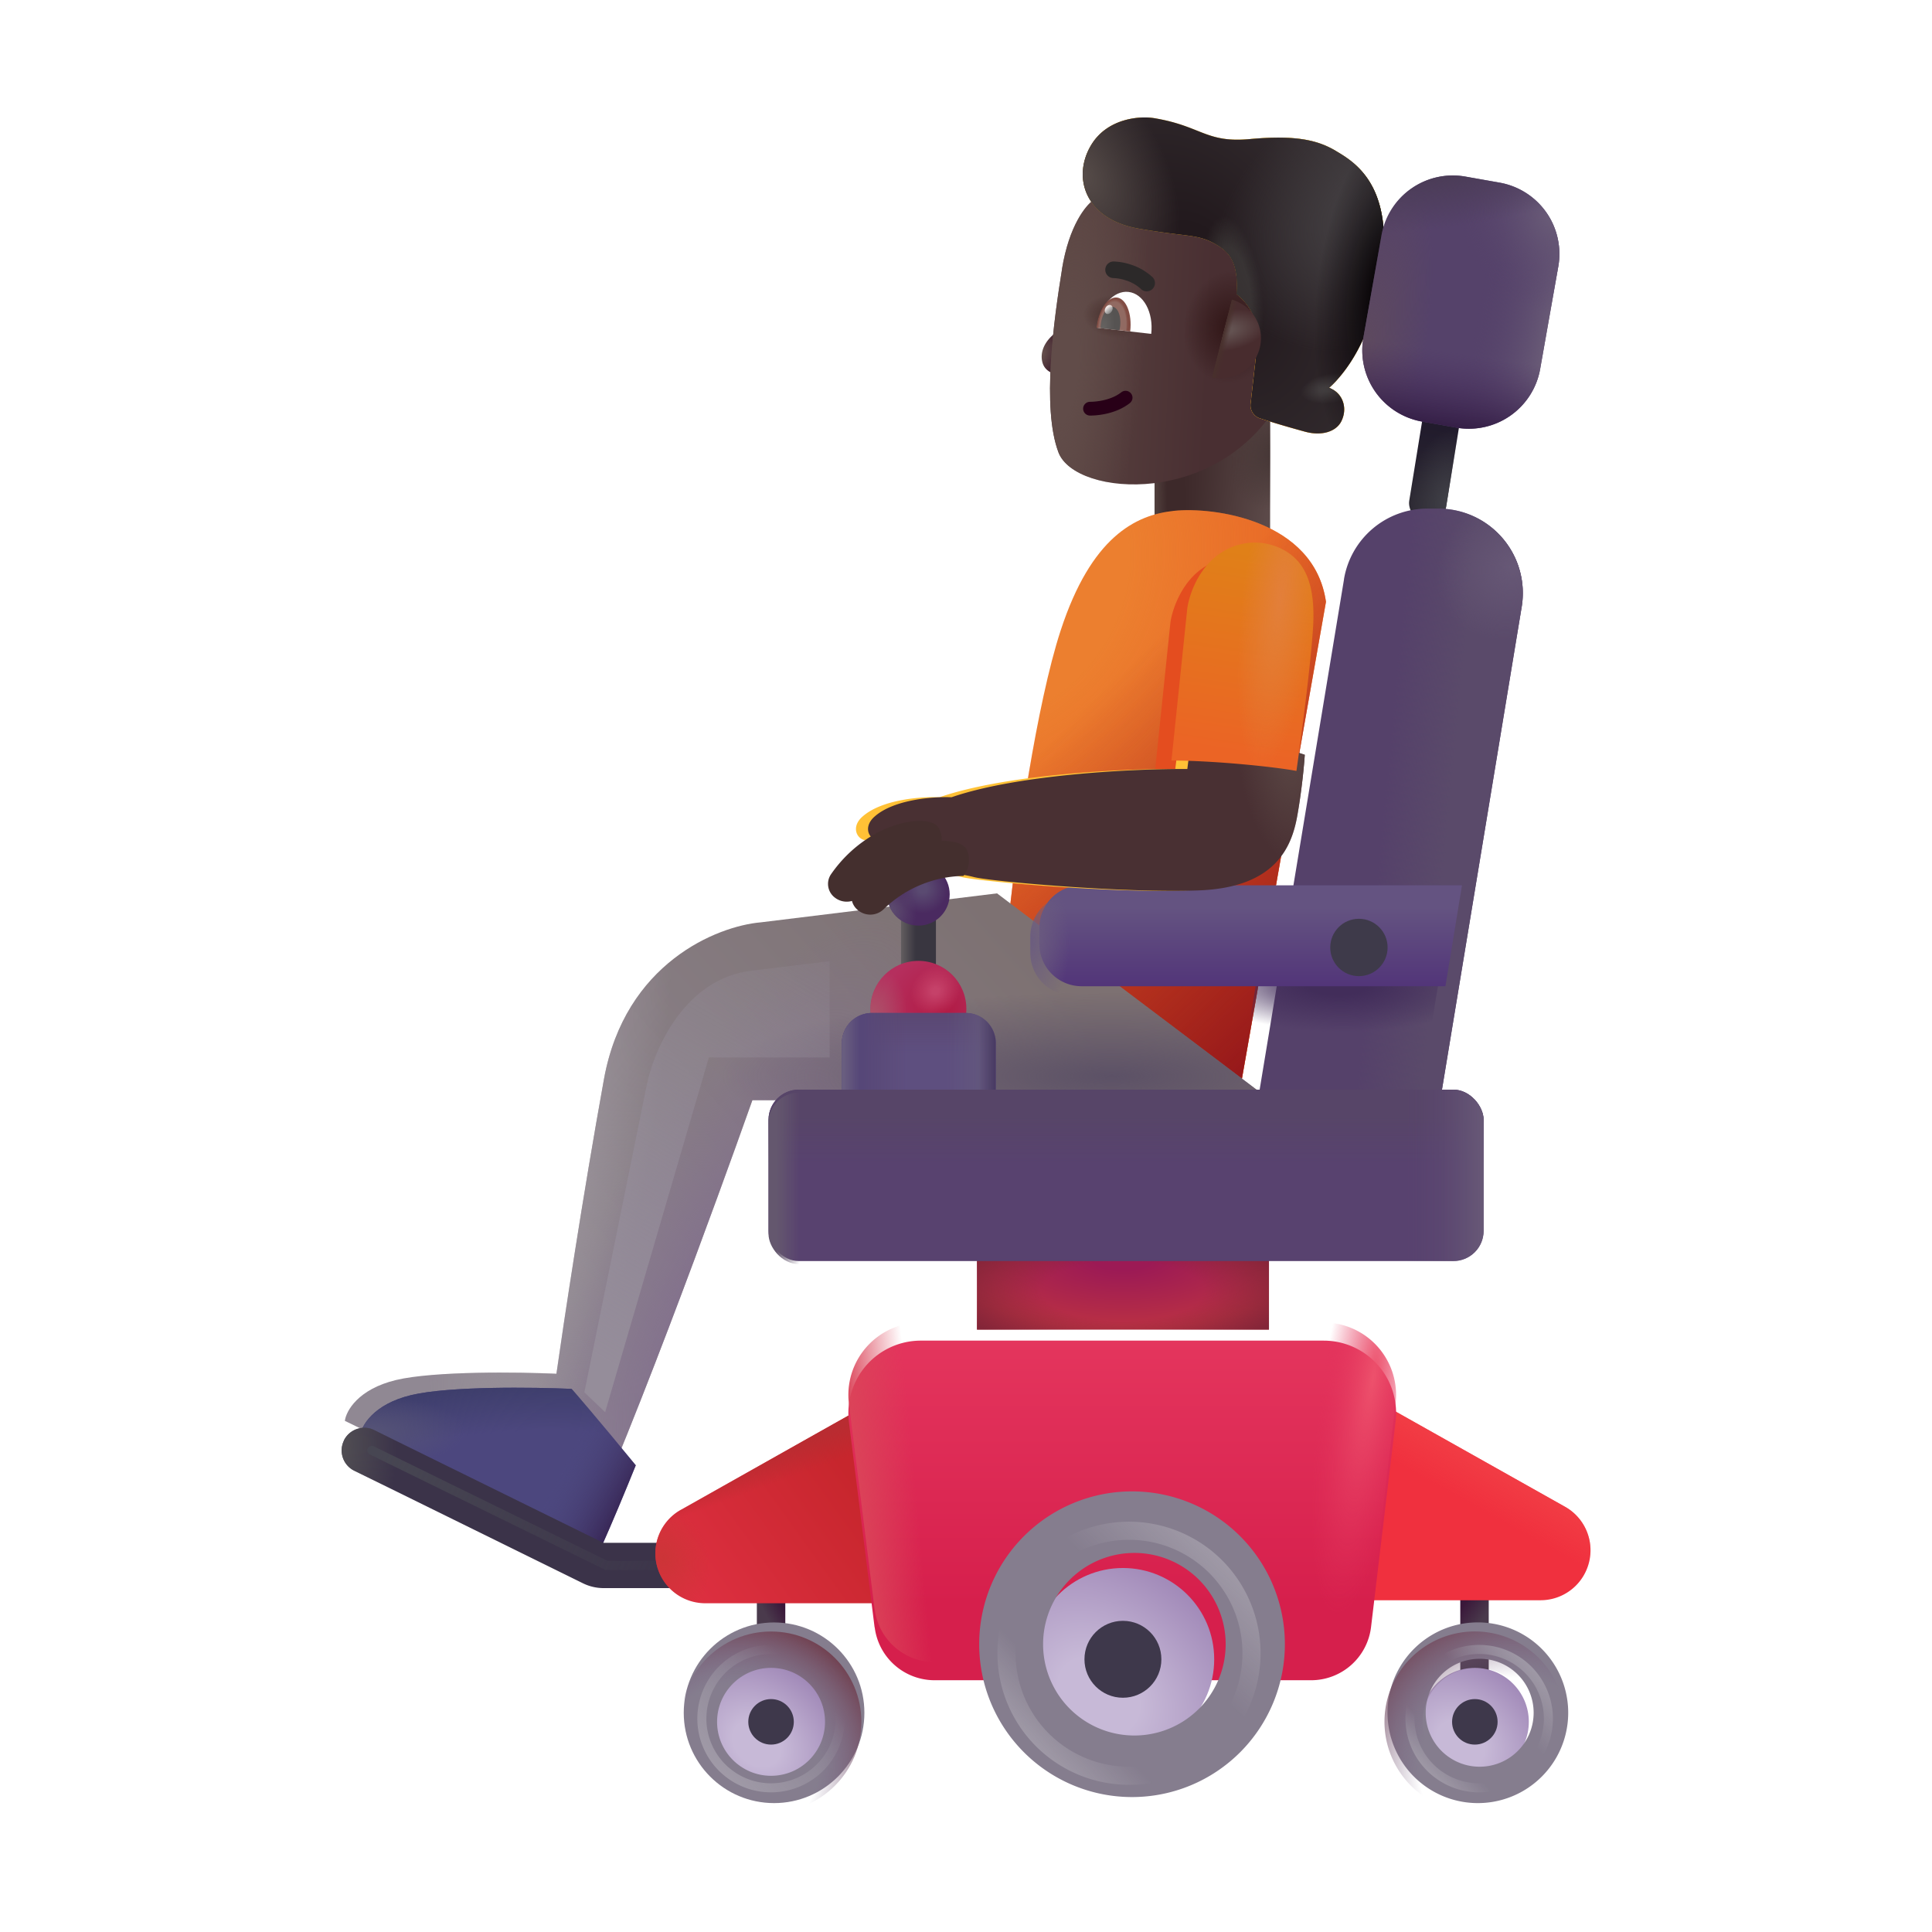<svg xmlns="http://www.w3.org/2000/svg" width="32" height="32" fill="none" viewBox="0 0 32 32"><path fill="url(#a)" d="M19.123 6.959h1.914v2.752h-1.914z"/><path fill="url(#b)" d="M19.123 6.959h1.914v2.752h-1.914z"/><path fill="url(#c)" d="M19.123 6.959h1.914v2.752h-1.914z"/><path fill="#EC7F2F" d="m16.73 15.022 3.792 3.118 1.44-8.172c-.196-1.362-1.875-1.576-2.518-1.507-.642.068-1.37.437-1.875 1.978-.405 1.234-.728 3.57-.84 4.583Z"/><path fill="url(#d)" d="m16.73 15.022 3.792 3.118 1.44-8.172c-.196-1.362-1.875-1.576-2.518-1.507-.642.068-1.37.437-1.875 1.978-.405 1.234-.728 3.57-.84 4.583Z"/><path fill="url(#e)" d="m16.73 15.022 3.792 3.118 1.44-8.172c-.196-1.362-1.875-1.576-2.518-1.507-.642.068-1.37.437-1.875 1.978-.405 1.234-.728 3.57-.84 4.583Z"/><g filter="url(#f)"><path fill="url(#g)" d="m12.85 15.527 3.914-.48 4.53 3.426h-8.582s-1.636 4.634-2.75 7.144c-1.096-.411-4-1.833-4-1.833.02-.163.218-.526.849-.677.63-.15 2.033-.131 2.655-.103.117-.825.439-2.956.788-4.882.35-1.925 1.876-2.532 2.595-2.595Z"/><path fill="url(#h)" d="m12.85 15.527 3.914-.48 4.53 3.426h-8.582s-1.636 4.634-2.75 7.144c-1.096-.411-4-1.833-4-1.833.02-.163.218-.526.849-.677.63-.15 2.033-.131 2.655-.103.117-.825.439-2.956.788-4.882.35-1.925 1.876-2.532 2.595-2.595Z"/><path fill="url(#i)" d="m12.85 15.527 3.914-.48 4.53 3.426h-8.582s-1.636 4.634-2.75 7.144c-1.096-.411-4-1.833-4-1.833.02-.163.218-.526.849-.677.63-.15 2.033-.131 2.655-.103.117-.825.439-2.956.788-4.882.35-1.925 1.876-2.532 2.595-2.595Z"/><path fill="url(#j)" d="m12.85 15.527 3.914-.48 4.53 3.426h-8.582s-1.636 4.634-2.75 7.144c-1.096-.411-4-1.833-4-1.833.02-.163.218-.526.849-.677.63-.15 2.033-.131 2.655-.103.117-.825.439-2.956.788-4.882.35-1.925 1.876-2.532 2.595-2.595Z"/></g><path fill="#4C477E" d="M10.53 24.271c-.196.485-.388.943-.567 1.346-1.097-.411-4-1.833-4-1.833.02-.163.217-.526.848-.677.63-.15 2.033-.131 2.655-.103 0-.006.48.55 1.065 1.267Z"/><path fill="url(#k)" d="M10.53 24.271c-.196.485-.388.943-.567 1.346-1.097-.411-4-1.833-4-1.833.02-.163.217-.526.848-.677.63-.15 2.033-.131 2.655-.103 0-.006.48.55 1.065 1.267Z"/><path fill="url(#l)" d="M10.53 24.271c-.196.485-.388.943-.567 1.346-1.097-.411-4-1.833-4-1.833.02-.163.217-.526.848-.677.63-.15 2.033-.131 2.655-.103 0-.006.48.55 1.065 1.267Z"/><path fill="url(#m)" d="M10.53 24.271c-.196.485-.388.943-.567 1.346-1.097-.411-4-1.833-4-1.833.02-.163.217-.526.848-.677.63-.15 2.033-.131 2.655-.103 0-.006.48.55 1.065 1.267Z"/><path fill="url(#n)" d="M14.924 15.124h.578v1.285h-.578z"/><path fill="url(#o)" d="M24.187 26.315h.471v1.492h-.471z"/><path fill="url(#p)" d="M12.536 26.315h.471v1.492h-.471z"/><g fill-rule="evenodd" clip-rule="evenodd" filter="url(#q)"><path fill="#3B3349" d="M5.697 23.857a.375.375 0 0 1 .502-.17l3.788 1.864a.025.025 0 0 0 .01.003h1.427a.375.375 0 0 1 0 .75H9.998a.776.776 0 0 1-.343-.08L5.868 24.36a.375.375 0 0 1-.17-.502Z"/><path fill="url(#r)" d="M5.697 23.857a.375.375 0 0 1 .502-.17l3.788 1.864a.025.025 0 0 0 .01.003h1.427a.375.375 0 0 1 0 .75H9.998a.776.776 0 0 1-.343-.08L5.868 24.36a.375.375 0 0 1-.17-.502Z"/></g><g filter="url(#s)"><path stroke="url(#t)" stroke-linecap="round" stroke-width=".15" d="m6.158 24.023 3.89 1.906h1.227"/></g><circle cx="15.212" cy="16.709" r=".794" fill="url(#u)"/><circle cx="15.212" cy="16.709" r=".794" fill="url(#v)"/><circle cx="15.212" cy="16.709" r=".794" fill="url(#w)"/><circle cx="15.212" cy="14.813" r=".518" fill="#4A2A60"/><circle cx="15.212" cy="14.813" r=".518" fill="url(#x)"/><circle cx="15.212" cy="14.813" r=".518" fill="url(#y)"/><g filter="url(#z)"><path fill="url(#A)" d="m11.28 25.156 3.058-1.72.961 3.269h-3.62a.827.827 0 0 1-.4-1.549Z"/><path fill="url(#B)" d="m11.28 25.156 3.058-1.72.961 3.269h-3.62a.827.827 0 0 1-.4-1.549Z"/><path fill="url(#C)" d="m11.28 25.156 3.058-1.72.961 3.269h-3.62a.827.827 0 0 1-.4-1.549Z"/></g><g filter="url(#D)"><path fill="#F0303E" d="m25.92 25.156-3.059-1.72-1.054 3.269h3.714a.827.827 0 0 0 .399-1.549Z"/><path fill="url(#E)" d="m25.92 25.156-3.059-1.72-1.054 3.269h3.714a.827.827 0 0 0 .399-1.549Z"/></g><path fill="#5E4F7F" d="M13.944 17.278a.5.5 0 0 1 .5-.5h1.549a.5.5 0 0 1 .5.5v.82h-2.549v-.82Z"/><path fill="url(#F)" d="M13.944 17.278a.5.5 0 0 1 .5-.5h1.549a.5.5 0 0 1 .5.5v.82h-2.549v-.82Z"/><path fill="url(#G)" d="M13.944 17.278a.5.5 0 0 1 .5-.5h1.549a.5.5 0 0 1 .5.5v.82h-2.549v-.82Z"/><path fill="url(#H)" d="M13.944 17.278a.5.5 0 0 1 .5-.5h1.549a.5.5 0 0 1 .5.5v.82h-2.549v-.82Z"/><path fill="url(#I)" d="M13.944 17.278a.5.5 0 0 1 .5-.5h1.549a.5.5 0 0 1 .5.5v.82h-2.549v-.82Z"/><path fill="url(#J)" d="M13.944 17.278a.5.5 0 0 1 .5-.5h1.549a.5.5 0 0 1 .5.5v.82h-2.549v-.82Z"/><rect width=".619" height="2.008" x="23.613" y="6.619" fill="url(#K)" rx=".31" transform="rotate(9.205 23.613 6.619)"/><rect width=".619" height="2.008" x="23.613" y="6.619" fill="url(#L)" rx=".31" transform="rotate(9.205 23.613 6.619)"/><path fill="url(#M)" d="M16.182 20.749h4.836v1.273h-4.836z"/><path fill="url(#N)" d="M16.182 20.749h4.836v1.273h-4.836z"/><g filter="url(#O)"><path fill="#55416A" d="M21.96 9.296a1.4 1.4 0 0 1 1.382-1.172h.182a1.4 1.4 0 0 1 1.38 1.628l-1.378 8.345h-3.02l1.455-8.801Z"/><path fill="url(#P)" d="M21.96 9.296a1.4 1.4 0 0 1 1.382-1.172h.182a1.4 1.4 0 0 1 1.38 1.628l-1.378 8.345h-3.02l1.455-8.801Z"/><path fill="url(#Q)" d="M21.96 9.296a1.4 1.4 0 0 1 1.382-1.172h.182a1.4 1.4 0 0 1 1.38 1.628l-1.378 8.345h-3.02l1.455-8.801Z"/></g><path fill="url(#R)" d="M21.96 9.296a1.4 1.4 0 0 1 1.382-1.172h.182a1.4 1.4 0 0 1 1.38 1.628l-1.378 8.345h-3.02l1.455-8.801Z"/><g filter="url(#S)"><rect width="11.844" height="2.839" x="12.729" y="18.098" fill="#58426F" rx=".5"/><rect width="11.844" height="2.839" x="12.729" y="18.098" fill="url(#T)" rx=".5"/><rect width="11.844" height="2.839" x="12.729" y="18.098" fill="url(#U)" rx=".5"/></g><rect width="11.844" height="2.839" x="12.729" y="18.098" fill="url(#V)" rx=".5"/><g filter="url(#W)"><path fill="url(#X)" d="M17.065 15.514a.7.7 0 0 1 .7-.7h6.3l-.274 1.671h-6.026a.7.7 0 0 1-.7-.7v-.271Z"/></g><path fill="url(#Y)" d="M17.065 15.514a.7.7 0 0 1 .7-.7h6.3l-.274 1.671h-6.026a.7.7 0 0 1-.7-.7v-.271Z"/><circle cx="22.508" cy="15.693" r=".475" fill="#3E3A4A"/><g filter="url(#Z)"><circle cx="12.771" cy="28.519" r="1.496" fill="#857D8E"/></g><circle cx="12.771" cy="28.519" r="1.496" fill="url(#aa)"/><circle cx="12.771" cy="28.519" r=".894" fill="url(#ab)"/><circle cx="24.428" cy="28.519" r=".894" fill="url(#ac)"/><g filter="url(#ad)"><path fill="#857D8E" fill-rule="evenodd" d="M24.428 30.015a1.496 1.496 0 1 0 0-2.993 1.496 1.496 0 0 0 0 2.993Zm0-.603a.894.894 0 1 0 0-1.787.894.894 0 0 0 0 1.787Z" clip-rule="evenodd"/></g><path fill="url(#ae)" fill-rule="evenodd" d="M24.428 30.015a1.496 1.496 0 1 0 0-2.993 1.496 1.496 0 0 0 0 2.993Zm0-.603a.894.894 0 1 0 0-1.787.894.894 0 0 0 0 1.787Z" clip-rule="evenodd"/><g filter="url(#af)"><circle cx="12.771" cy="28.519" r=".377" fill="#3E384B"/></g><g filter="url(#ag)"><circle cx="24.428" cy="28.519" r=".377" fill="#3E384B"/></g><g filter="url(#ah)"><path fill="url(#ai)" d="m14.486 26.654-.425-3.4a1.2 1.2 0 0 1 1.191-1.349h6.672a1.2 1.2 0 0 1 1.191 1.343l-.406 3.4a1 1 0 0 1-.993.882H15.48a1 1 0 0 1-.992-.876Z"/></g><path fill="url(#aj)" d="m14.486 26.654-.425-3.4a1.2 1.2 0 0 1 1.191-1.349h6.672a1.2 1.2 0 0 1 1.191 1.343l-.406 3.4a1 1 0 0 1-.993.882H15.48a1 1 0 0 1-.992-.876Z"/><path fill="url(#ak)" d="m14.486 26.654-.425-3.4a1.2 1.2 0 0 1 1.191-1.349h6.672a1.2 1.2 0 0 1 1.191 1.343l-.406 3.4a1 1 0 0 1-.993.882H15.48a1 1 0 0 1-.992-.876Z"/><circle cx="18.599" cy="27.483" r="1.512" fill="url(#al)"/><g filter="url(#am)"><path fill="#857D8E" fill-rule="evenodd" d="M18.6 30.015a2.531 2.531 0 1 0 0-5.063 2.531 2.531 0 0 0 0 5.063Zm0-1.02a1.512 1.512 0 1 0 0-3.023 1.512 1.512 0 0 0 0 3.023Z" clip-rule="evenodd"/></g><g filter="url(#an)"><path stroke="url(#ao)" stroke-width=".3" d="M18.7 29.412a2.029 2.029 0 1 0 0-4.058 2.029 2.029 0 0 0 0 4.058Z" clip-rule="evenodd"/></g><g filter="url(#ap)"><path stroke="url(#aq)" stroke-width=".15" d="M24.5 29.612a1.146 1.146 0 1 0 0-2.292 1.146 1.146 0 0 0 0 2.292Z" clip-rule="evenodd"/></g><g filter="url(#ar)"><path fill="#E44D1F" d="m19.386 10.31-.262 2.525c.687 0 1.69.101 2.07.172.074-.522.232-1.725.274-2.355.05-.788-.17-1.099-.424-1.268a1.003 1.003 0 0 0-1.084 0c-.39.24-.545.717-.574.925Z"/></g><g filter="url(#as)"><path stroke="url(#at)" stroke-width=".15" d="M12.771 29.612a1.146 1.146 0 1 0 0-2.292 1.146 1.146 0 0 0 0 2.292Z" clip-rule="evenodd"/></g><g filter="url(#au)"><circle cx="18.599" cy="27.483" r=".637" fill="#3E384B"/></g><g filter="url(#av)"><path fill="#FFC136" d="m19.466 12.937.062-.5a5.203 5.203 0 0 1 1.883.265c-.01.164-.05.597-.125 1.016-.094.523-.367 1.183-1.633 1.23-1.265.047-3.468-.152-3.726-.222a2.065 2.065 0 0 0-.531-.063l-.97-.555c-.194.07-.374-.187-.132-.39.325-.281.98-.326 1.266-.313 1.125-.387 3.072-.474 3.906-.468Z"/></g><g filter="url(#aw)"><path fill="#493033" d="m19.466 12.937.062-.5a5.203 5.203 0 0 1 1.883.265c-.01.164-.05.597-.125 1.016-.094.523-.367 1.183-1.633 1.23-1.265.047-3.468-.152-3.726-.222a2.065 2.065 0 0 0-.531-.063l-.97-.555c-.194.07-.374-.187-.132-.39.325-.281.98-.326 1.266-.313 1.125-.387 3.072-.474 3.906-.468Z"/><path fill="url(#ax)" d="m19.466 12.937.062-.5a5.203 5.203 0 0 1 1.883.265c-.01.164-.05.597-.125 1.016-.094.523-.367 1.183-1.633 1.23-1.265.047-3.468-.152-3.726-.222a2.065 2.065 0 0 0-.531-.063l-.97-.555c-.194.07-.374-.187-.132-.39.325-.281.98-.326 1.266-.313 1.125-.387 3.072-.474 3.906-.468Z"/></g><g filter="url(#ay)"><path fill="#442F2E" d="M13.761 14.585c.367-.533.853-.754 1.057-.812.215-.083.641-.137.735.051a.425.425 0 0 1-.023.422 1.948 1.948 0 0 0-1.261.675.32.32 0 0 1-.44.047.284.284 0 0 1-.068-.383Z"/></g><g filter="url(#az)"><path fill="#442F2E" d="M14.164 14.776c.417-.495.921-.668 1.13-.707.223-.062.651-.075.726.121a.425.425 0 0 1-.062.418 1.948 1.948 0 0 0-1.32.55.32.32 0 0 1-.442.005.284.284 0 0 1-.032-.387Z"/></g><path fill="url(#aA)" d="M17.489 5.508a.917.917 0 0 0 .28-.389l.164.019-.115 1.022c-.21.102-.486.051-.548-.144-.053-.168.022-.361.219-.508Z"/><g filter="url(#aB)"><path fill="url(#aC)" d="M17.79 4.655c.118-.724.393-1.049.516-1.139l3.392.383-.267 2.881c-1.005 1.84-3.418 1.652-3.699.914-.28-.738-.077-2.2.059-3.039Z"/><path fill="url(#aD)" d="M17.79 4.655c.118-.724.393-1.049.516-1.139l3.392.383-.267 2.881c-1.005 1.84-3.418 1.652-3.699.914-.28-.738-.077-2.2.059-3.039Z"/><path fill="url(#aE)" d="M17.79 4.655c.118-.724.393-1.049.516-1.139l3.392.383-.267 2.881c-1.005 1.84-3.418 1.652-3.699.914-.28-.738-.077-2.2.059-3.039Z"/><path fill="url(#aF)" d="M17.79 4.655c.118-.724.393-1.049.516-1.139l3.392.383-.267 2.881c-1.005 1.84-3.418 1.652-3.699.914-.28-.738-.077-2.2.059-3.039Z"/></g><g filter="url(#aG)"><path fill="#FFBA23" d="M18.086 2.532c.266-.418.786-.467 1.037-.424.776.13.852.412 1.575.346.764-.07 1.127.016 1.43.197l.006.004c.299.178.917.548.767 1.881-.138 1.228-.65 1.828-.887 2.036l.04.02c.201.099.263.333.163.535-.085.172-.324.25-.605.172-.322-.088-.557-.16-.741-.219a.227.227 0 0 1-.157-.242l.114-1.011a.903.903 0 0 0-.347-.805c.035-.442-.077-.66-.285-.79-.345-.218-.468-.144-1.333-.295-.917-.16-1.109-.881-.777-1.405Z"/><path fill="url(#aH)" d="M18.086 2.532c.266-.418.786-.467 1.037-.424.776.13.852.412 1.575.346.764-.07 1.127.016 1.43.197l.006.004c.299.178.917.548.767 1.881-.138 1.228-.65 1.828-.887 2.036l.04.02c.201.099.263.333.163.535-.085.172-.324.25-.605.172-.322-.088-.557-.16-.741-.219a.227.227 0 0 1-.157-.242l.114-1.011a.903.903 0 0 0-.347-.805c.035-.442-.077-.66-.285-.79-.345-.218-.468-.144-1.333-.295-.917-.16-1.109-.881-.777-1.405Z"/><path fill="url(#aI)" d="M18.086 2.532c.266-.418.786-.467 1.037-.424.776.13.852.412 1.575.346.764-.07 1.127.016 1.43.197l.006.004c.299.178.917.548.767 1.881-.138 1.228-.65 1.828-.887 2.036l.04.02c.201.099.263.333.163.535-.085.172-.324.25-.605.172-.322-.088-.557-.16-.741-.219a.227.227 0 0 1-.157-.242l.114-1.011a.903.903 0 0 0-.347-.805c.035-.442-.077-.66-.285-.79-.345-.218-.468-.144-1.333-.295-.917-.16-1.109-.881-.777-1.405Z"/><path fill="url(#aJ)" d="M18.086 2.532c.266-.418.786-.467 1.037-.424.776.13.852.412 1.575.346.764-.07 1.127.016 1.43.197l.006.004c.299.178.917.548.767 1.881-.138 1.228-.65 1.828-.887 2.036l.04.02c.201.099.263.333.163.535-.085.172-.324.25-.605.172-.322-.088-.557-.16-.741-.219a.227.227 0 0 1-.157-.242l.114-1.011a.903.903 0 0 0-.347-.805c.035-.442-.077-.66-.285-.79-.345-.218-.468-.144-1.333-.295-.917-.16-1.109-.881-.777-1.405Z"/><path fill="url(#aK)" d="M18.086 2.532c.266-.418.786-.467 1.037-.424.776.13.852.412 1.575.346.764-.07 1.127.016 1.43.197l.006.004c.299.178.917.548.767 1.881-.138 1.228-.65 1.828-.887 2.036l.04.02c.201.099.263.333.163.535-.085.172-.324.25-.605.172-.322-.088-.557-.16-.741-.219a.227.227 0 0 1-.157-.242l.114-1.011a.903.903 0 0 0-.347-.805c.035-.442-.077-.66-.285-.79-.345-.218-.468-.144-1.333-.295-.917-.16-1.109-.881-.777-1.405Z"/><path fill="url(#aL)" d="M18.086 2.532c.266-.418.786-.467 1.037-.424.776.13.852.412 1.575.346.764-.07 1.127.016 1.43.197l.006.004c.299.178.917.548.767 1.881-.138 1.228-.65 1.828-.887 2.036l.04.02c.201.099.263.333.163.535-.085.172-.324.25-.605.172-.322-.088-.557-.16-.741-.219a.227.227 0 0 1-.157-.242l.114-1.011a.903.903 0 0 0-.347-.805c.035-.442-.077-.66-.285-.79-.345-.218-.468-.144-1.333-.295-.917-.16-1.109-.881-.777-1.405Z"/></g><g filter="url(#aM)"><path fill="url(#aN)" d="M18.086 2.532c.266-.418.786-.467 1.037-.424.776.13.852.412 1.575.346.764-.07 1.127.016 1.43.197l.006.004c.299.178.917.548.767 1.881-.138 1.228-.65 1.828-.887 2.036l.04.02c.201.099.263.333.163.535-.085.172-.324.25-.605.172-.322-.088-.557-.16-.741-.219a.227.227 0 0 1-.157-.242l.114-1.011a.903.903 0 0 0-.347-.805c.035-.442-.077-.66-.285-.79-.345-.218-.468-.144-1.333-.295-.917-.16-1.109-.881-.777-1.405Z"/><path fill="url(#aO)" d="M18.086 2.532c.266-.418.786-.467 1.037-.424.776.13.852.412 1.575.346.764-.07 1.127.016 1.43.197l.006.004c.299.178.917.548.767 1.881-.138 1.228-.65 1.828-.887 2.036l.04.02c.201.099.263.333.163.535-.085.172-.324.25-.605.172-.322-.088-.557-.16-.741-.219a.227.227 0 0 1-.157-.242l.114-1.011a.903.903 0 0 0-.347-.805c.035-.442-.077-.66-.285-.79-.345-.218-.468-.144-1.333-.295-.917-.16-1.109-.881-.777-1.405Z"/><path fill="url(#aP)" d="M18.086 2.532c.266-.418.786-.467 1.037-.424.776.13.852.412 1.575.346.764-.07 1.127.016 1.43.197l.006.004c.299.178.917.548.767 1.881-.138 1.228-.65 1.828-.887 2.036l.04.02c.201.099.263.333.163.535-.085.172-.324.25-.605.172-.322-.088-.557-.16-.741-.219a.227.227 0 0 1-.157-.242l.114-1.011a.903.903 0 0 0-.347-.805c.035-.442-.077-.66-.285-.79-.345-.218-.468-.144-1.333-.295-.917-.16-1.109-.881-.777-1.405Z"/><path fill="url(#aQ)" d="M18.086 2.532c.266-.418.786-.467 1.037-.424.776.13.852.412 1.575.346.764-.07 1.127.016 1.43.197l.006.004c.299.178.917.548.767 1.881-.138 1.228-.65 1.828-.887 2.036l.04.02c.201.099.263.333.163.535-.085.172-.324.25-.605.172-.322-.088-.557-.16-.741-.219a.227.227 0 0 1-.157-.242l.114-1.011a.903.903 0 0 0-.347-.805c.035-.442-.077-.66-.285-.79-.345-.218-.468-.144-1.333-.295-.917-.16-1.109-.881-.777-1.405Z"/><path fill="url(#aR)" d="M18.086 2.532c.266-.418.786-.467 1.037-.424.776.13.852.412 1.575.346.764-.07 1.127.016 1.43.197l.006.004c.299.178.917.548.767 1.881-.138 1.228-.65 1.828-.887 2.036l.04.02c.201.099.263.333.163.535-.085.172-.324.25-.605.172-.322-.088-.557-.16-.741-.219a.227.227 0 0 1-.157-.242l.114-1.011a.903.903 0 0 0-.347-.805c.035-.442-.077-.66-.285-.79-.345-.218-.468-.144-1.333-.295-.917-.16-1.109-.881-.777-1.405Z"/><path fill="url(#aS)" d="M18.086 2.532c.266-.418.786-.467 1.037-.424.776.13.852.412 1.575.346.764-.07 1.127.016 1.43.197l.006.004c.299.178.917.548.767 1.881-.138 1.228-.65 1.828-.887 2.036l.04.02c.201.099.263.333.163.535-.085.172-.324.25-.605.172-.322-.088-.557-.16-.741-.219a.227.227 0 0 1-.157-.242l.114-1.011a.903.903 0 0 0-.347-.805c.035-.442-.077-.66-.285-.79-.345-.218-.468-.144-1.333-.295-.917-.16-1.109-.881-.777-1.405Z"/></g><path fill="url(#aT)" d="m20.076 6.251.329-1.288a.665.665 0 0 1-.329 1.288Z"/><path fill="url(#aU)" d="m20.076 6.251.329-1.288a.665.665 0 0 1-.329 1.288Z"/><path fill="#280017" fill-rule="evenodd" d="M18.733 6.517c.04.05.03.121-.02.16-.24.188-.559.207-.66.206a.114.114 0 0 1 .003-.228c.086 0 .34-.019.517-.158a.114.114 0 0 1 .16.02Z" clip-rule="evenodd"/><g filter="url(#aV)"><path fill="#2C2929" fill-rule="evenodd" d="M18.741 4.542a.703.703 0 0 0-.195-.036.137.137 0 0 1-.003-.275.99.99 0 0 1 .282.05.942.942 0 0 1 .353.2.137.137 0 1 1-.186.2.668.668 0 0 0-.25-.139Z" clip-rule="evenodd"/></g><path fill="#fff" d="m18.17 5.428.898.102c.04-.356-.128-.667-.377-.695-.247-.028-.481.238-.521.593Z"/><path fill="url(#aW)" d="M18.72 5.49v-.004c.033-.29-.066-.54-.22-.558-.153-.017-.304.205-.337.495v.004l.556.063Z"/><path fill="url(#aX)" d="M18.542 5.47a.572.572 0 0 0 .011-.065c.019-.169-.037-.313-.125-.323-.088-.01-.175.118-.194.287a.554.554 0 0 0-.004.066l.312.035Z"/><ellipse cx="18.364" cy="5.126" fill="url(#aY)" rx=".059" ry=".08" transform="rotate(31.04 18.364 5.126)"/><path fill="#55426A" d="M22.882 3.897a1.2 1.2 0 0 1 1.391-.972l.565.1a1.2 1.2 0 0 1 .972 1.39l-.3 1.696a1.2 1.2 0 0 1-1.39.972l-.566-.1a1.2 1.2 0 0 1-.972-1.39l.3-1.696Z"/><path fill="url(#aZ)" d="M22.882 3.897a1.2 1.2 0 0 1 1.391-.972l.565.1a1.2 1.2 0 0 1 .972 1.39l-.3 1.696a1.2 1.2 0 0 1-1.39.972l-.566-.1a1.2 1.2 0 0 1-.972-1.39l.3-1.696Z"/><path fill="url(#ba)" d="M22.882 3.897a1.2 1.2 0 0 1 1.391-.972l.565.1a1.2 1.2 0 0 1 .972 1.39l-.3 1.696a1.2 1.2 0 0 1-1.39.972l-.566-.1a1.2 1.2 0 0 1-.972-1.39l.3-1.696Z"/><path fill="url(#bb)" d="M22.882 3.897a1.2 1.2 0 0 1 1.391-.972l.565.1a1.2 1.2 0 0 1 .972 1.39l-.3 1.696a1.2 1.2 0 0 1-1.39.972l-.566-.1a1.2 1.2 0 0 1-.972-1.39l.3-1.696Z"/><path fill="url(#bc)" d="M22.882 3.897a1.2 1.2 0 0 1 1.391-.972l.565.1a1.2 1.2 0 0 1 .972 1.39l-.3 1.696a1.2 1.2 0 0 1-1.39.972l-.566-.1a1.2 1.2 0 0 1-.972-1.39l.3-1.696Z"/><path fill="url(#bd)" d="M22.882 3.897a1.2 1.2 0 0 1 1.391-.972l.565.1a1.2 1.2 0 0 1 .972 1.39l-.3 1.696a1.2 1.2 0 0 1-1.39.972l-.566-.1a1.2 1.2 0 0 1-.972-1.39l.3-1.696Z"/><g filter="url(#be)"><path fill="url(#bf)" d="m10.71 17.983-1.031 5.078.344.329 1.718-5.875h2V15.92l-1.281.156c-1.125.125-1.636 1.323-1.75 1.906Z"/></g><path fill="url(#bg)" d="m19.666 10.07-.263 2.527c.688 0 1.692.101 2.07.172.075-.523.233-1.725.274-2.355.052-.789-.17-1.099-.424-1.268a1.003 1.003 0 0 0-1.083 0c-.39.24-.545.716-.574.925Z"/><path fill="url(#bh)" d="m19.666 10.07-.263 2.527c.688 0 1.692.101 2.07.172.075-.523.233-1.725.274-2.355.052-.789-.17-1.099-.424-1.268a1.003 1.003 0 0 0-1.083 0c-.39.24-.545.716-.574.925Z"/><defs><radialGradient id="a" cx="0" cy="0" r="1" gradientTransform="matrix(1.696 .359 -1.288 6.079 19.21 8.94)" gradientUnits="userSpaceOnUse"><stop offset=".194" stop-color="#3D292A"/><stop offset="1" stop-color="#5D4B4A"/></radialGradient><radialGradient id="b" cx="0" cy="0" r="1" gradientTransform="matrix(-.377 .923 -.704 -.288 21.155 7.481)" gradientUnits="userSpaceOnUse"><stop stop-color="#443534"/><stop offset="1" stop-color="#443534" stop-opacity="0"/></radialGradient><radialGradient id="d" cx="0" cy="0" r="1" gradientTransform="matrix(4.625 4.75 -5.309 5.17 16.085 9.483)" gradientUnits="userSpaceOnUse"><stop offset=".367" stop-color="#E75C22" stop-opacity="0"/><stop offset="1" stop-color="#E75C22"/></radialGradient><radialGradient id="h" cx="0" cy="0" r="1" gradientTransform="matrix(-2.125 -1 2.952 -6.272 12.148 21.796)" gradientUnits="userSpaceOnUse"><stop stop-color="#816D8D"/><stop offset="1" stop-color="#816D8D" stop-opacity="0"/></radialGradient><radialGradient id="i" cx="0" cy="0" r="1" gradientTransform="matrix(0 -1.406 6.438 0 18.648 18.077)" gradientUnits="userSpaceOnUse"><stop stop-color="#5C5166"/><stop offset="1" stop-color="#5C5166" stop-opacity="0"/></radialGradient><radialGradient id="j" cx="0" cy="0" r="1" gradientTransform="matrix(1.531 .312 -1.319 6.463 9.366 19.67)" gradientUnits="userSpaceOnUse"><stop stop-color="#9D969D"/><stop stop-color="#9D969D"/><stop offset="1" stop-color="#9D969D" stop-opacity="0"/></radialGradient><radialGradient id="k" cx="0" cy="0" r="1" gradientTransform="matrix(-.119 -1.824 6.038 -.395 8.366 24.796)" gradientUnits="userSpaceOnUse"><stop offset=".584" stop-color="#3E3E6C" stop-opacity="0"/><stop offset="1" stop-color="#3E3E6C"/></radialGradient><radialGradient id="m" cx="0" cy="0" r="1" gradientTransform="matrix(1.641 -.016 .006 .605 6.07 23.718)" gradientUnits="userSpaceOnUse"><stop stop-color="#565476"/><stop offset="1" stop-color="#565476" stop-opacity="0"/></radialGradient><radialGradient id="r" cx="0" cy="0" r="1" gradientTransform="matrix(1.016 .016 -.035 2.266 5.557 23.952)" gradientUnits="userSpaceOnUse"><stop stop-color="#535154"/><stop offset="1" stop-color="#535154" stop-opacity="0"/></radialGradient><radialGradient id="u" cx="0" cy="0" r="1" gradientTransform="matrix(-.801 -.54 .535 -.794 15.587 16.71)" gradientUnits="userSpaceOnUse"><stop stop-color="#B11943"/><stop offset="1" stop-color="#B52F5E"/></radialGradient><radialGradient id="v" cx="0" cy="0" r="1" gradientTransform="matrix(.273 -.336 .304 .248 15.494 16.413)" gradientUnits="userSpaceOnUse"><stop offset=".133" stop-color="#C54169"/><stop offset="1" stop-color="#C54169" stop-opacity="0"/></radialGradient><radialGradient id="w" cx="0" cy="0" r="1" gradientTransform="matrix(.19 -.815 .575 .134 14.418 16.86)" gradientUnits="userSpaceOnUse"><stop stop-color="#AB556A"/><stop offset="1" stop-color="#AB556A" stop-opacity="0"/></radialGradient><radialGradient id="x" cx="0" cy="0" r="1" gradientTransform="rotate(65.376 -3.826 19.267) scale(.413)" gradientUnits="userSpaceOnUse"><stop offset=".179" stop-color="#5A4A71"/><stop offset="1" stop-color="#5A4A71" stop-opacity="0"/></radialGradient><radialGradient id="y" cx="0" cy="0" r="1" gradientTransform="matrix(.414 -.125 .143 .472 14.744 15.085)" gradientUnits="userSpaceOnUse"><stop stop-color="#5E4E70"/><stop offset="1" stop-color="#5E4E70" stop-opacity="0"/></radialGradient><radialGradient id="B" cx="0" cy="0" r="1" gradientTransform="matrix(.703 -.281 .361 .901 10.979 25.952)" gradientUnits="userSpaceOnUse"><stop stop-color="#CC3437"/><stop offset="1" stop-color="#CC3437" stop-opacity="0"/></radialGradient><radialGradient id="L" cx="0" cy="0" r="1" gradientTransform="rotate(-90.544 16.18 -7.893) scale(1.193 .677)" gradientUnits="userSpaceOnUse"><stop stop-color="#404047"/><stop offset="1" stop-color="#404047" stop-opacity="0"/></radialGradient><radialGradient id="M" cx="0" cy="0" r="1" gradientTransform="matrix(0 1.164 -2.98 0 18.6 20.858)" gradientUnits="userSpaceOnUse"><stop offset=".161" stop-color="#9C1A55"/><stop offset="1" stop-color="#BB3143"/></radialGradient><radialGradient id="N" cx="0" cy="0" r="1" gradientTransform="matrix(0 1.363 -3.725 0 18.6 21.386)" gradientUnits="userSpaceOnUse"><stop offset=".358" stop-color="#832538" stop-opacity="0"/><stop offset=".771" stop-color="#832538"/></radialGradient><radialGradient id="Q" cx="0" cy="0" r="1" gradientTransform="matrix(-1.105 .773 -.664 -.948 24.784 9.072)" gradientUnits="userSpaceOnUse"><stop stop-color="#675876"/><stop offset="1" stop-color="#675876" stop-opacity="0"/></radialGradient><radialGradient id="R" cx="0" cy="0" r="1" gradientTransform="matrix(-.014 .773 -2.388 -.043 22.147 16.321)" gradientUnits="userSpaceOnUse"><stop offset=".208" stop-color="#422D5A"/><stop offset="1" stop-color="#422D5A" stop-opacity="0"/></radialGradient><radialGradient id="Y" cx="0" cy="0" r="1" gradientTransform="matrix(.648 -.008 .016 1.338 17.065 15.577)" gradientUnits="userSpaceOnUse"><stop offset=".032" stop-color="#6C5D7F"/><stop offset="1" stop-color="#6C5D7F" stop-opacity="0"/></radialGradient><radialGradient id="aa" cx="0" cy="0" r="1" gradientTransform="matrix(1.719 -1.812 1.774 1.682 12.167 29.28)" gradientUnits="userSpaceOnUse"><stop offset=".556" stop-color="#776287" stop-opacity="0"/><stop offset="1" stop-color="#71404F"/></radialGradient><radialGradient id="ab" cx="0" cy="0" r="1" gradientTransform="rotate(-49.87 37.324 .96) scale(1.462 1.87)" gradientUnits="userSpaceOnUse"><stop offset=".233" stop-color="#C7B9D7"/><stop offset="1" stop-color="#9C83B4"/></radialGradient><radialGradient id="ac" cx="0" cy="0" r="1" gradientTransform="rotate(-49.87 43.152 -11.576) scale(1.462 1.87)" gradientUnits="userSpaceOnUse"><stop offset=".233" stop-color="#C7B9D7"/><stop offset="1" stop-color="#9C83B4"/></radialGradient><radialGradient id="ae" cx="0" cy="0" r="1" gradientTransform="rotate(-133.238 18.902 9.26) scale(2.874 2.812)" gradientUnits="userSpaceOnUse"><stop offset=".556" stop-color="#776287" stop-opacity="0"/><stop offset="1" stop-color="#71404F"/></radialGradient><radialGradient id="ak" cx="0" cy="0" r="1" gradientTransform="matrix(-.625 3.922 -.812 -.129 22.744 22.827)" gradientUnits="userSpaceOnUse"><stop stop-color="#ED516C"/><stop offset="1" stop-color="#E2305A" stop-opacity="0"/></radialGradient><radialGradient id="al" cx="0" cy="0" r="1" gradientTransform="matrix(1.594 -1.891 2.42 2.04 18.197 28.093)" gradientUnits="userSpaceOnUse"><stop offset=".233" stop-color="#C7B9D7"/><stop offset="1" stop-color="#9C83B4"/></radialGradient><radialGradient id="ax" cx="0" cy="0" r="1" gradientTransform="matrix(.135 1.988 -.871 .059 21.16 12.517)" gradientUnits="userSpaceOnUse"><stop offset=".238" stop-color="#574241"/><stop offset="1" stop-color="#574241" stop-opacity="0"/></radialGradient><radialGradient id="aA" cx="0" cy="0" r="1" gradientTransform="rotate(34.841 -.774 30.312) scale(.496 .7)" gradientUnits="userSpaceOnUse"><stop offset=".101" stop-color="#68534F"/><stop offset=".684" stop-color="#41212E"/></radialGradient><radialGradient id="aD" cx="0" cy="0" r="1" gradientTransform="matrix(-.762 -.129 .157 -.929 20.58 5.612)" gradientUnits="userSpaceOnUse"><stop offset=".156" stop-color="#34191A"/><stop offset="1" stop-color="#34191A" stop-opacity="0"/></radialGradient><radialGradient id="aE" cx="0" cy="0" r="1" gradientTransform="matrix(.531 -4.715 1.278 .144 17.825 6.394)" gradientUnits="userSpaceOnUse"><stop offset=".163" stop-color="#614C49"/><stop offset="1" stop-color="#614C49" stop-opacity="0"/></radialGradient><radialGradient id="aF" cx="0" cy="0" r="1" gradientTransform="matrix(-.04 .355 -.554 -.062 18.695 5.443)" gradientUnits="userSpaceOnUse"><stop offset=".155" stop-color="#472F2C"/><stop offset="1" stop-color="#472F2C" stop-opacity="0"/></radialGradient><radialGradient id="aH" cx="0" cy="0" r="1" gradientTransform="rotate(-39.068 20.252 -25.93) scale(2.49 3.638)" gradientUnits="userSpaceOnUse"><stop stop-color="#FFA526"/><stop offset="1" stop-color="#FFA526" stop-opacity="0"/></radialGradient><radialGradient id="aI" cx="0" cy="0" r="1" gradientTransform="matrix(-2.022 .592 -.831 -2.839 22.526 3.782)" gradientUnits="userSpaceOnUse"><stop stop-color="#FFD537"/><stop offset="1" stop-color="#FFD537" stop-opacity="0"/></radialGradient><radialGradient id="aJ" cx="0" cy="0" r="1" gradientTransform="matrix(-.714 -.296 .138 -.332 22.155 6.688)" gradientUnits="userSpaceOnUse"><stop stop-color="#FFD237"/><stop offset="1" stop-color="#FFD237" stop-opacity="0"/></radialGradient><radialGradient id="aK" cx="0" cy="0" r="1" gradientTransform="rotate(176.08 10.55 1.552) scale(1.671 .771)" gradientUnits="userSpaceOnUse"><stop offset=".174" stop-color="#E4AF34"/><stop offset="1" stop-color="#FFBF27" stop-opacity="0"/></radialGradient><radialGradient id="aL" cx="0" cy="0" r="1" gradientTransform="rotate(49.611 7.104 21.06) scale(.637 .92)" gradientUnits="userSpaceOnUse"><stop offset=".117" stop-color="#E0A531"/><stop offset="1" stop-color="#E0A531" stop-opacity="0"/></radialGradient><radialGradient id="aN" cx="0" cy="0" r="1" gradientTransform="matrix(2.42 -1.52 2.303 3.667 19.864 4.652)" gradientUnits="userSpaceOnUse"><stop offset=".194" stop-color="#22191D"/><stop offset="1" stop-color="#342D30"/></radialGradient><radialGradient id="aO" cx="0" cy="0" r="1" gradientTransform="matrix(1.197 -.67 1.074 1.917 17.928 3.04)" gradientUnits="userSpaceOnUse"><stop stop-color="#564C49"/><stop offset="1" stop-color="#564C49" stop-opacity="0"/></radialGradient><radialGradient id="aP" cx="0" cy="0" r="1" gradientTransform="rotate(170.818 10.758 4.176) scale(.505 .245)" gradientUnits="userSpaceOnUse"><stop offset=".197" stop-color="#464243"/><stop offset="1" stop-color="#464243" stop-opacity="0"/></radialGradient><radialGradient id="aQ" cx="0" cy="0" r="1" gradientTransform="matrix(.843 -.099 .262 2.229 20.41 5.032)" gradientUnits="userSpaceOnUse"><stop offset=".353" stop-color="#363131"/><stop offset=".584" stop-color="#363131" stop-opacity="0"/></radialGradient><radialGradient id="aR" cx="0" cy="0" r="1" gradientTransform="rotate(152.926 11.13 4.576) scale(3.158 2.161)" gradientUnits="userSpaceOnUse"><stop offset=".2" stop-color="#444043"/><stop offset="1" stop-color="#444043" stop-opacity="0"/></radialGradient><radialGradient id="aS" cx="0" cy="0" r="1" gradientTransform="rotate(-173.246 11.65 1.817) scale(1.196 2.903)" gradientUnits="userSpaceOnUse"><stop offset=".143" stop-color="#050104"/><stop offset="1" stop-color="#050104" stop-opacity="0"/></radialGradient><radialGradient id="aT" cx="0" cy="0" r="1" gradientTransform="matrix(.682 -.117 .057 .333 20.303 5.473)" gradientUnits="userSpaceOnUse"><stop offset=".17" stop-color="#635251"/><stop offset="1" stop-color="#482C2E"/></radialGradient><radialGradient id="aW" cx="0" cy="0" r="1" gradientTransform="matrix(.248 .028 -.054 .482 18.424 5.437)" gradientUnits="userSpaceOnUse"><stop offset=".895" stop-color="#916A62"/><stop offset="1" stop-color="#824D44"/></radialGradient><radialGradient id="aX" cx="0" cy="0" r="1" gradientTransform="matrix(.227 .026 -.055 .491 18.27 5.44)" gradientUnits="userSpaceOnUse"><stop stop-color="#666361"/><stop offset=".813" stop-color="#565352"/></radialGradient><radialGradient id="aZ" cx="0" cy="0" r="1" gradientTransform="matrix(.616 -3.179 1.004 .194 22.564 5.944)" gradientUnits="userSpaceOnUse"><stop stop-color="#5E4A5E"/><stop offset="1" stop-color="#5E4A5E" stop-opacity="0"/></radialGradient><radialGradient id="bc" cx="0" cy="0" r="1" gradientTransform="matrix(-1.156 .875 -1.02 -1.349 25.697 3.608)" gradientUnits="userSpaceOnUse"><stop stop-color="#695B77"/><stop offset="1" stop-color="#56426B" stop-opacity="0"/></radialGradient><radialGradient id="bd" cx="0" cy="0" r="1" gradientTransform="matrix(.141 1.031 -3.762 .513 23.823 2.748)" gradientUnits="userSpaceOnUse"><stop offset=".167" stop-color="#4B3C57"/><stop offset="1" stop-color="#4B3C57" stop-opacity="0"/></radialGradient><radialGradient id="bh" cx="0" cy="0" r="1" gradientTransform="rotate(96.882 6.207 14.362) scale(2.869 .635)" gradientUnits="userSpaceOnUse"><stop stop-color="#E37F3A"/><stop offset="1" stop-color="#E37F3A" stop-opacity="0"/></radialGradient><linearGradient id="c" x1="19.12" x2="19.349" y1="9.307" y2="9.303" gradientUnits="userSpaceOnUse"><stop stop-color="#544340"/><stop offset="1" stop-color="#544340" stop-opacity="0"/></linearGradient><linearGradient id="e" x1="21.963" x2="17.554" y1="16.671" y2="12.108" gradientUnits="userSpaceOnUse"><stop stop-color="#94161A"/><stop offset="1" stop-color="#94161A" stop-opacity="0"/></linearGradient><linearGradient id="g" x1="17.96" x2="9.835" y1="16.827" y2="24.14" gradientUnits="userSpaceOnUse"><stop stop-color="#7D7172"/><stop offset="1" stop-color="#908893"/></linearGradient><linearGradient id="l" x1="10.312" x2="9.132" y1="25.304" y2="24.687" gradientUnits="userSpaceOnUse"><stop stop-color="#321D4A"/><stop offset="1" stop-color="#4D487F" stop-opacity="0"/></linearGradient><linearGradient id="n" x1="14.822" x2="15.422" y1="15.631" y2="15.631" gradientUnits="userSpaceOnUse"><stop stop-color="#746E6D"/><stop offset=".573" stop-color="#393640"/></linearGradient><linearGradient id="o" x1="24.658" x2="24.187" y1="26.999" y2="26.655" gradientUnits="userSpaceOnUse"><stop offset=".323" stop-color="#4A3A4C"/><stop offset="1" stop-color="#3A183A"/></linearGradient><linearGradient id="p" x1="12.588" x2="13.049" y1="26.991" y2="26.741" gradientUnits="userSpaceOnUse"><stop offset=".385" stop-color="#4A3A4C"/><stop offset="1" stop-color="#3A183A"/></linearGradient><linearGradient id="t" x1="6.252" x2="11.604" y1="24.171" y2="26.444" gradientUnits="userSpaceOnUse"><stop stop-color="#474652"/><stop offset="1" stop-color="#474652" stop-opacity="0"/></linearGradient><linearGradient id="A" x1="11.494" x2="14.151" y1="26.577" y2="24.671" gradientUnits="userSpaceOnUse"><stop stop-color="#DD2F40"/><stop offset="1" stop-color="#C7262D"/></linearGradient><linearGradient id="C" x1="12.791" x2="12.963" y1="24.202" y2="24.671" gradientUnits="userSpaceOnUse"><stop stop-color="#B92C31"/><stop offset="1" stop-color="#B92C31" stop-opacity="0"/></linearGradient><linearGradient id="E" x1="24.776" x2="24.276" y1="24.171" y2="25.071" gradientUnits="userSpaceOnUse"><stop stop-color="#F24147"/><stop offset="1" stop-color="#F24147" stop-opacity="0"/></linearGradient><linearGradient id="F" x1="15.219" x2="15.219" y1="16.778" y2="17.438" gradientUnits="userSpaceOnUse"><stop offset=".077" stop-color="#5B4874"/><stop offset="1" stop-color="#5B4874" stop-opacity="0"/></linearGradient><linearGradient id="G" x1="13.944" x2="15.024" y1="17.891" y2="17.891" gradientUnits="userSpaceOnUse"><stop offset=".326" stop-color="#564778"/><stop offset="1" stop-color="#5B4874" stop-opacity="0"/></linearGradient><linearGradient id="H" x1="16.493" x2="15.675" y1="18.098" y2="18.098" gradientUnits="userSpaceOnUse"><stop stop-color="#64597C"/><stop offset="1" stop-color="#64597C" stop-opacity="0"/></linearGradient><linearGradient id="I" x1="16.493" x2="16.206" y1="18.098" y2="18.098" gradientUnits="userSpaceOnUse"><stop stop-color="#483962"/><stop offset="1" stop-color="#483962" stop-opacity="0"/></linearGradient><linearGradient id="J" x1="13.944" x2="14.236" y1="17.84" y2="17.84" gradientUnits="userSpaceOnUse"><stop stop-color="#6B6080"/><stop offset="1" stop-color="#6B6080" stop-opacity="0"/></linearGradient><linearGradient id="K" x1="23.911" x2="23.901" y1="7.051" y2="8.256" gradientUnits="userSpaceOnUse"><stop stop-color="#211B2C"/><stop offset="1" stop-color="#2B2731"/></linearGradient><linearGradient id="P" x1="23.928" x2="22.216" y1="17.329" y2="17.164" gradientUnits="userSpaceOnUse"><stop offset=".357" stop-color="#5A4A6A"/><stop offset="1" stop-color="#5A4A6A" stop-opacity="0"/></linearGradient><linearGradient id="T" x1="18.651" x2="18.651" y1="18.327" y2="19.327" gradientUnits="userSpaceOnUse"><stop offset=".219" stop-color="#574568"/><stop offset="1" stop-color="#574568" stop-opacity="0"/></linearGradient><linearGradient id="U" x1="24.573" x2="23.276" y1="19.517" y2="19.517" gradientUnits="userSpaceOnUse"><stop stop-color="#685977"/><stop offset="1" stop-color="#58426E" stop-opacity="0"/></linearGradient><linearGradient id="V" x1="12.729" x2="13.244" y1="19.648" y2="19.648" gradientUnits="userSpaceOnUse"><stop offset=".255" stop-color="#64576E"/><stop offset="1" stop-color="#64576E" stop-opacity="0"/></linearGradient><linearGradient id="X" x1="20.565" x2="20.565" y1="15.017" y2="16.485" gradientUnits="userSpaceOnUse"><stop offset=".116" stop-color="#645381"/><stop offset="1" stop-color="#523579"/></linearGradient><linearGradient id="ai" x1="18.588" x2="18.588" y1="21.905" y2="27.702" gradientUnits="userSpaceOnUse"><stop stop-color="#E4355D"/><stop offset=".752" stop-color="#D61F4C"/></linearGradient><linearGradient id="aj" x1="14.244" x2="15.244" y1="25.546" y2="25.452" gradientUnits="userSpaceOnUse"><stop stop-color="#DB4459"/><stop offset="1" stop-color="#DB4459" stop-opacity="0"/></linearGradient><linearGradient id="ao" x1="20.205" x2="17.023" y1="25.711" y2="28.847" gradientUnits="userSpaceOnUse"><stop stop-color="#A09AA7"/><stop offset=".37" stop-color="#A09AA7" stop-opacity="0"/><stop offset=".778" stop-color="#A09AA7" stop-opacity="0"/><stop offset="1" stop-color="#A09AA7"/></linearGradient><linearGradient id="aq" x1="25.351" x2="23.553" y1="27.521" y2="29.293" gradientUnits="userSpaceOnUse"><stop stop-color="#A09AA7"/><stop offset=".37" stop-color="#A09AA7" stop-opacity="0"/><stop offset=".778" stop-color="#A09AA7" stop-opacity="0"/><stop offset="1" stop-color="#A09AA7"/></linearGradient><linearGradient id="at" x1="11.501" x2="12.985" y1="28.905" y2="27.468" gradientUnits="userSpaceOnUse"><stop stop-color="#A09AA7"/><stop offset="1" stop-color="#A09AA7" stop-opacity="0"/></linearGradient><linearGradient id="aC" x1="20.219" x2="17.6" y1="6.254" y2="6.118" gradientUnits="userSpaceOnUse"><stop stop-color="#492F32"/><stop offset="1" stop-color="#5B4542"/></linearGradient><linearGradient id="aU" x1="20.264" x2="20.366" y1="5.53" y2="5.555" gradientUnits="userSpaceOnUse"><stop stop-color="#48302C"/><stop offset="1" stop-color="#48302C" stop-opacity="0"/></linearGradient><linearGradient id="aY" x1="18.299" x2="18.469" y1="5.092" y2="5.147" gradientUnits="userSpaceOnUse"><stop stop-color="#fff"/><stop offset="1" stop-color="#fff" stop-opacity="0"/></linearGradient><linearGradient id="ba" x1="25.572" x2="24.369" y1="6.015" y2="5.78" gradientUnits="userSpaceOnUse"><stop stop-color="#6A5C77"/><stop offset="1" stop-color="#55426A" stop-opacity="0"/></linearGradient><linearGradient id="bb" x1="23.807" x2="23.994" y1="7.102" y2="5.827" gradientUnits="userSpaceOnUse"><stop stop-color="#321C43"/><stop offset="1" stop-color="#492F60" stop-opacity="0"/></linearGradient><linearGradient id="bf" x1="10.023" x2="14.773" y1="23.046" y2="14.64" gradientUnits="userSpaceOnUse"><stop offset=".047" stop-color="#958D9A"/><stop offset="1" stop-color="#958D9A" stop-opacity="0"/></linearGradient><linearGradient id="bg" x1="20.866" x2="20.366" y1="9.171" y2="12.452" gradientUnits="userSpaceOnUse"><stop stop-color="#E08018"/><stop offset="1" stop-color="#EB6425"/></linearGradient><filter id="f" width="15.582" height="10.819" x="5.713" y="14.797" color-interpolation-filters="sRGB" filterUnits="userSpaceOnUse"><feFlood flood-opacity="0" result="BackgroundImageFix"/><feBlend in="SourceGraphic" in2="BackgroundImageFix" result="shape"/><feColorMatrix in="SourceAlpha" result="hardAlpha" values="0 0 0 0 0 0 0 0 0 0 0 0 0 0 0 0 0 0 127 0"/><feOffset dx="-.25" dy="-.25"/><feGaussianBlur stdDeviation=".5"/><feComposite in2="hardAlpha" k2="-1" k3="1" operator="arithmetic"/><feColorMatrix values="0 0 0 0 0.31 0 0 0 0 0.224 0 0 0 0 0.325 0 0 0 1 0"/><feBlend in2="shape" result="effect1_innerShadow_4002_389"/></filter><filter id="q" width="6.441" height="2.956" x="5.508" y="23.497" color-interpolation-filters="sRGB" filterUnits="userSpaceOnUse"><feFlood flood-opacity="0" result="BackgroundImageFix"/><feBlend in="SourceGraphic" in2="BackgroundImageFix" result="shape"/><feColorMatrix in="SourceAlpha" result="hardAlpha" values="0 0 0 0 0 0 0 0 0 0 0 0 0 0 0 0 0 0 127 0"/><feOffset dx=".15" dy="-.15"/><feGaussianBlur stdDeviation=".075"/><feComposite in2="hardAlpha" k2="-1" k3="1" operator="arithmetic"/><feColorMatrix values="0 0 0 0 0.204 0 0 0 0 0.133 0 0 0 0 0.286 0 0 0 1 0"/><feBlend in2="shape" result="effect1_innerShadow_4002_389"/><feColorMatrix in="SourceAlpha" result="hardAlpha" values="0 0 0 0 0 0 0 0 0 0 0 0 0 0 0 0 0 0 127 0"/><feOffset dx="-.15" dy=".15"/><feGaussianBlur stdDeviation=".075"/><feComposite in2="hardAlpha" k2="-1" k3="1" operator="arithmetic"/><feColorMatrix values="0 0 0 0 0.149 0 0 0 0 0.149 0 0 0 0 0.196 0 0 0 1 0"/><feBlend in2="effect1_innerShadow_4002_389" result="effect2_innerShadow_4002_389"/></filter><filter id="s" width="5.567" height="2.356" x="5.933" y="23.797" color-interpolation-filters="sRGB" filterUnits="userSpaceOnUse"><feFlood flood-opacity="0" result="BackgroundImageFix"/><feBlend in="SourceGraphic" in2="BackgroundImageFix" result="shape"/><feGaussianBlur result="effect1_foregroundBlur_4002_389" stdDeviation=".075"/></filter><filter id="z" width="4.441" height="3.418" x="10.858" y="23.287" color-interpolation-filters="sRGB" filterUnits="userSpaceOnUse"><feFlood flood-opacity="0" result="BackgroundImageFix"/><feBlend in="SourceGraphic" in2="BackgroundImageFix" result="shape"/><feColorMatrix in="SourceAlpha" result="hardAlpha" values="0 0 0 0 0 0 0 0 0 0 0 0 0 0 0 0 0 0 127 0"/><feOffset dy="-.15"/><feGaussianBlur stdDeviation=".15"/><feComposite in2="hardAlpha" k2="-1" k3="1" operator="arithmetic"/><feColorMatrix values="0 0 0 0 0.749 0 0 0 0 0.11 0 0 0 0 0.275 0 0 0 1 0"/><feBlend in2="shape" result="effect1_innerShadow_4002_389"/></filter><filter id="D" width="4.535" height="3.468" x="21.807" y="23.236" color-interpolation-filters="sRGB" filterUnits="userSpaceOnUse"><feFlood flood-opacity="0" result="BackgroundImageFix"/><feBlend in="SourceGraphic" in2="BackgroundImageFix" result="shape"/><feColorMatrix in="SourceAlpha" result="hardAlpha" values="0 0 0 0 0 0 0 0 0 0 0 0 0 0 0 0 0 0 127 0"/><feOffset dy="-.2"/><feGaussianBlur stdDeviation=".375"/><feComposite in2="hardAlpha" k2="-1" k3="1" operator="arithmetic"/><feColorMatrix values="0 0 0 0 0.765 0 0 0 0 0.145 0 0 0 0 0.302 0 0 0 1 0"/><feBlend in2="shape" result="effect1_innerShadow_4002_389"/></filter><filter id="O" width="4.718" height="10.273" x="20.506" y="8.124" color-interpolation-filters="sRGB" filterUnits="userSpaceOnUse"><feFlood flood-opacity="0" result="BackgroundImageFix"/><feBlend in="SourceGraphic" in2="BackgroundImageFix" result="shape"/><feColorMatrix in="SourceAlpha" result="hardAlpha" values="0 0 0 0 0 0 0 0 0 0 0 0 0 0 0 0 0 0 127 0"/><feOffset dx=".3" dy=".3"/><feGaussianBlur stdDeviation=".5"/><feComposite in2="hardAlpha" k2="-1" k3="1" operator="arithmetic"/><feColorMatrix values="0 0 0 0 0.255 0 0 0 0 0.145 0 0 0 0 0.224 0 0 0 1 0"/><feBlend in2="shape" result="effect1_innerShadow_4002_389"/></filter><filter id="S" width="11.844" height="3.289" x="12.729" y="17.848" color-interpolation-filters="sRGB" filterUnits="userSpaceOnUse"><feFlood flood-opacity="0" result="BackgroundImageFix"/><feBlend in="SourceGraphic" in2="BackgroundImageFix" result="shape"/><feColorMatrix in="SourceAlpha" result="hardAlpha" values="0 0 0 0 0 0 0 0 0 0 0 0 0 0 0 0 0 0 127 0"/><feOffset dy="-.25"/><feGaussianBlur stdDeviation=".25"/><feComposite in2="hardAlpha" k2="-1" k3="1" operator="arithmetic"/><feColorMatrix values="0 0 0 0 0.294 0 0 0 0 0.133 0 0 0 0 0.357 0 0 0 1 0"/><feBlend in2="shape" result="effect1_innerShadow_4002_389"/><feColorMatrix in="SourceAlpha" result="hardAlpha" values="0 0 0 0 0 0 0 0 0 0 0 0 0 0 0 0 0 0 127 0"/><feOffset dy=".2"/><feGaussianBlur stdDeviation=".15"/><feComposite in2="hardAlpha" k2="-1" k3="1" operator="arithmetic"/><feColorMatrix values="0 0 0 0 0.278 0 0 0 0 0.184 0 0 0 0 0.318 0 0 0 1 0"/><feBlend in2="effect1_innerShadow_4002_389" result="effect2_innerShadow_4002_389"/></filter><filter id="W" width="7.15" height="1.822" x="17.065" y="14.664" color-interpolation-filters="sRGB" filterUnits="userSpaceOnUse"><feFlood flood-opacity="0" result="BackgroundImageFix"/><feBlend in="SourceGraphic" in2="BackgroundImageFix" result="shape"/><feColorMatrix in="SourceAlpha" result="hardAlpha" values="0 0 0 0 0 0 0 0 0 0 0 0 0 0 0 0 0 0 127 0"/><feOffset dx=".15" dy="-.15"/><feGaussianBlur stdDeviation=".25"/><feComposite in2="hardAlpha" k2="-1" k3="1" operator="arithmetic"/><feColorMatrix values="0 0 0 0 0.231 0 0 0 0 0.137 0 0 0 0 0.373 0 0 0 1 0"/><feBlend in2="shape" result="effect1_innerShadow_4002_389"/></filter><filter id="Z" width="3.042" height="3.242" x="11.275" y="26.823" color-interpolation-filters="sRGB" filterUnits="userSpaceOnUse"><feFlood flood-opacity="0" result="BackgroundImageFix"/><feBlend in="SourceGraphic" in2="BackgroundImageFix" result="shape"/><feColorMatrix in="SourceAlpha" result="hardAlpha" values="0 0 0 0 0 0 0 0 0 0 0 0 0 0 0 0 0 0 127 0"/><feOffset dy="-.2"/><feGaussianBlur stdDeviation=".2"/><feComposite in2="hardAlpha" k2="-1" k3="1" operator="arithmetic"/><feColorMatrix values="0 0 0 0 0.467 0 0 0 0 0.337 0 0 0 0 0.588 0 0 0 1 0"/><feBlend in2="shape" result="effect1_innerShadow_4002_389"/><feColorMatrix in="SourceAlpha" result="hardAlpha" values="0 0 0 0 0 0 0 0 0 0 0 0 0 0 0 0 0 0 127 0"/><feOffset dx=".05" dy=".05"/><feGaussianBlur stdDeviation=".05"/><feComposite in2="hardAlpha" k2="-1" k3="1" operator="arithmetic"/><feColorMatrix values="0 0 0 0 0.537 0 0 0 0 0.494 0 0 0 0 0.533 0 0 0 1 0"/><feBlend in2="effect1_innerShadow_4002_389" result="effect2_innerShadow_4002_389"/></filter><filter id="ad" width="3.042" height="3.242" x="22.932" y="26.823" color-interpolation-filters="sRGB" filterUnits="userSpaceOnUse"><feFlood flood-opacity="0" result="BackgroundImageFix"/><feBlend in="SourceGraphic" in2="BackgroundImageFix" result="shape"/><feColorMatrix in="SourceAlpha" result="hardAlpha" values="0 0 0 0 0 0 0 0 0 0 0 0 0 0 0 0 0 0 127 0"/><feOffset dy="-.2"/><feGaussianBlur stdDeviation=".2"/><feComposite in2="hardAlpha" k2="-1" k3="1" operator="arithmetic"/><feColorMatrix values="0 0 0 0 0.467 0 0 0 0 0.337 0 0 0 0 0.588 0 0 0 1 0"/><feBlend in2="shape" result="effect1_innerShadow_4002_389"/><feColorMatrix in="SourceAlpha" result="hardAlpha" values="0 0 0 0 0 0 0 0 0 0 0 0 0 0 0 0 0 0 127 0"/><feOffset dx=".05" dy=".05"/><feGaussianBlur stdDeviation=".05"/><feComposite in2="hardAlpha" k2="-1" k3="1" operator="arithmetic"/><feColorMatrix values="0 0 0 0 0.537 0 0 0 0 0.494 0 0 0 0 0.533 0 0 0 1 0"/><feBlend in2="effect1_innerShadow_4002_389" result="effect2_innerShadow_4002_389"/></filter><filter id="af" width=".953" height=".953" x="12.295" y="28.042" color-interpolation-filters="sRGB" filterUnits="userSpaceOnUse"><feFlood flood-opacity="0" result="BackgroundImageFix"/><feBlend in="SourceGraphic" in2="BackgroundImageFix" result="shape"/><feColorMatrix in="SourceAlpha" result="hardAlpha" values="0 0 0 0 0 0 0 0 0 0 0 0 0 0 0 0 0 0 127 0"/><feOffset dx=".1" dy="-.1"/><feGaussianBlur stdDeviation=".05"/><feComposite in2="hardAlpha" k2="-1" k3="1" operator="arithmetic"/><feColorMatrix values="0 0 0 0 0.239 0 0 0 0 0.204 0 0 0 0 0.294 0 0 0 1 0"/><feBlend in2="shape" result="effect1_innerShadow_4002_389"/><feColorMatrix in="SourceAlpha" result="hardAlpha" values="0 0 0 0 0 0 0 0 0 0 0 0 0 0 0 0 0 0 127 0"/><feOffset dx="-.1" dy=".1"/><feGaussianBlur stdDeviation=".05"/><feComposite in2="hardAlpha" k2="-1" k3="1" operator="arithmetic"/><feColorMatrix values="0 0 0 0 0.259 0 0 0 0 0.247 0 0 0 0 0.298 0 0 0 1 0"/><feBlend in2="effect1_innerShadow_4002_389" result="effect2_innerShadow_4002_389"/></filter><filter id="ag" width=".953" height=".953" x="23.951" y="28.042" color-interpolation-filters="sRGB" filterUnits="userSpaceOnUse"><feFlood flood-opacity="0" result="BackgroundImageFix"/><feBlend in="SourceGraphic" in2="BackgroundImageFix" result="shape"/><feColorMatrix in="SourceAlpha" result="hardAlpha" values="0 0 0 0 0 0 0 0 0 0 0 0 0 0 0 0 0 0 127 0"/><feOffset dx=".1" dy="-.1"/><feGaussianBlur stdDeviation=".05"/><feComposite in2="hardAlpha" k2="-1" k3="1" operator="arithmetic"/><feColorMatrix values="0 0 0 0 0.239 0 0 0 0 0.204 0 0 0 0 0.294 0 0 0 1 0"/><feBlend in2="shape" result="effect1_innerShadow_4002_389"/><feColorMatrix in="SourceAlpha" result="hardAlpha" values="0 0 0 0 0 0 0 0 0 0 0 0 0 0 0 0 0 0 127 0"/><feOffset dx="-.1" dy=".1"/><feGaussianBlur stdDeviation=".05"/><feComposite in2="hardAlpha" k2="-1" k3="1" operator="arithmetic"/><feColorMatrix values="0 0 0 0 0.259 0 0 0 0 0.247 0 0 0 0 0.298 0 0 0 1 0"/><feBlend in2="effect1_innerShadow_4002_389" result="effect2_innerShadow_4002_389"/></filter><filter id="ah" width="9.072" height="5.925" x="14.052" y="21.905" color-interpolation-filters="sRGB" filterUnits="userSpaceOnUse"><feFlood flood-opacity="0" result="BackgroundImageFix"/><feBlend in="SourceGraphic" in2="BackgroundImageFix" result="shape"/><feColorMatrix in="SourceAlpha" result="hardAlpha" values="0 0 0 0 0 0 0 0 0 0 0 0 0 0 0 0 0 0 127 0"/><feOffset dy=".3"/><feGaussianBlur stdDeviation=".375"/><feComposite in2="hardAlpha" k2="-1" k3="1" operator="arithmetic"/><feColorMatrix values="0 0 0 0 0.667 0 0 0 0 0.039 0 0 0 0 0.18 0 0 0 1 0"/><feBlend in2="shape" result="effect1_innerShadow_4002_389"/></filter><filter id="am" width="5.213" height="5.612" x="16.068" y="24.552" color-interpolation-filters="sRGB" filterUnits="userSpaceOnUse"><feFlood flood-opacity="0" result="BackgroundImageFix"/><feBlend in="SourceGraphic" in2="BackgroundImageFix" result="shape"/><feColorMatrix in="SourceAlpha" result="hardAlpha" values="0 0 0 0 0 0 0 0 0 0 0 0 0 0 0 0 0 0 127 0"/><feOffset dy="-.4"/><feGaussianBlur stdDeviation=".375"/><feComposite in2="hardAlpha" k2="-1" k3="1" operator="arithmetic"/><feColorMatrix values="0 0 0 0 0.467 0 0 0 0 0.337 0 0 0 0 0.588 0 0 0 1 0"/><feBlend in2="shape" result="effect1_innerShadow_4002_389"/><feColorMatrix in="SourceAlpha" result="hardAlpha" values="0 0 0 0 0 0 0 0 0 0 0 0 0 0 0 0 0 0 127 0"/><feOffset dx=".15" dy=".15"/><feGaussianBlur stdDeviation=".075"/><feComposite in2="hardAlpha" k2="-1" k3="1" operator="arithmetic"/><feColorMatrix values="0 0 0 0 0.537 0 0 0 0 0.494 0 0 0 0 0.533 0 0 0 1 0"/><feBlend in2="effect1_innerShadow_4002_389" result="effect2_innerShadow_4002_389"/></filter><filter id="an" width="4.858" height="4.858" x="16.271" y="24.954" color-interpolation-filters="sRGB" filterUnits="userSpaceOnUse"><feFlood flood-opacity="0" result="BackgroundImageFix"/><feBlend in="SourceGraphic" in2="BackgroundImageFix" result="shape"/><feGaussianBlur result="effect1_foregroundBlur_4002_389" stdDeviation=".125"/></filter><filter id="ap" width="2.743" height="2.743" x="23.129" y="27.095" color-interpolation-filters="sRGB" filterUnits="userSpaceOnUse"><feFlood flood-opacity="0" result="BackgroundImageFix"/><feBlend in="SourceGraphic" in2="BackgroundImageFix" result="shape"/><feGaussianBlur result="effect1_foregroundBlur_4002_389" stdDeviation=".075"/></filter><filter id="ar" width="4.351" height="5.782" x="18.123" y="8.225" color-interpolation-filters="sRGB" filterUnits="userSpaceOnUse"><feFlood flood-opacity="0" result="BackgroundImageFix"/><feBlend in="SourceGraphic" in2="BackgroundImageFix" result="shape"/><feGaussianBlur result="effect1_foregroundBlur_4002_389" stdDeviation=".5"/></filter><filter id="as" width="2.743" height="2.743" x="11.4" y="27.095" color-interpolation-filters="sRGB" filterUnits="userSpaceOnUse"><feFlood flood-opacity="0" result="BackgroundImageFix"/><feBlend in="SourceGraphic" in2="BackgroundImageFix" result="shape"/><feGaussianBlur result="effect1_foregroundBlur_4002_389" stdDeviation=".075"/></filter><filter id="au" width="1.474" height="1.474" x="17.862" y="26.746" color-interpolation-filters="sRGB" filterUnits="userSpaceOnUse"><feFlood flood-opacity="0" result="BackgroundImageFix"/><feBlend in="SourceGraphic" in2="BackgroundImageFix" result="shape"/><feColorMatrix in="SourceAlpha" result="hardAlpha" values="0 0 0 0 0 0 0 0 0 0 0 0 0 0 0 0 0 0 127 0"/><feOffset dx=".1" dy="-.1"/><feGaussianBlur stdDeviation=".05"/><feComposite in2="hardAlpha" k2="-1" k3="1" operator="arithmetic"/><feColorMatrix values="0 0 0 0 0.239 0 0 0 0 0.204 0 0 0 0 0.294 0 0 0 1 0"/><feBlend in2="shape" result="effect1_innerShadow_4002_389"/><feColorMatrix in="SourceAlpha" result="hardAlpha" values="0 0 0 0 0 0 0 0 0 0 0 0 0 0 0 0 0 0 127 0"/><feOffset dx="-.1" dy=".1"/><feGaussianBlur stdDeviation=".05"/><feComposite in2="hardAlpha" k2="-1" k3="1" operator="arithmetic"/><feColorMatrix values="0 0 0 0 0.259 0 0 0 0 0.247 0 0 0 0 0.298 0 0 0 1 0"/><feBlend in2="effect1_innerShadow_4002_389" result="effect2_innerShadow_4002_389"/></filter><filter id="av" width="7.234" height="2.726" x="14.177" y="12.229" color-interpolation-filters="sRGB" filterUnits="userSpaceOnUse"><feFlood flood-opacity="0" result="BackgroundImageFix"/><feBlend in="SourceGraphic" in2="BackgroundImageFix" result="shape"/><feColorMatrix in="SourceAlpha" result="hardAlpha" values="0 0 0 0 0 0 0 0 0 0 0 0 0 0 0 0 0 0 127 0"/><feOffset dy="-.2"/><feGaussianBlur stdDeviation=".5"/><feComposite in2="hardAlpha" k2="-1" k3="1" operator="arithmetic"/><feColorMatrix values="0 0 0 0 0.675 0 0 0 0 0.424 0 0 0 0 0.09 0 0 0 1 0"/><feBlend in2="shape" result="effect1_innerShadow_4002_389"/></filter><filter id="aw" width="7.434" height="2.726" x="14.177" y="12.229" color-interpolation-filters="sRGB" filterUnits="userSpaceOnUse"><feFlood flood-opacity="0" result="BackgroundImageFix"/><feBlend in="SourceGraphic" in2="BackgroundImageFix" result="shape"/><feColorMatrix in="SourceAlpha" result="hardAlpha" values="0 0 0 0 0 0 0 0 0 0 0 0 0 0 0 0 0 0 127 0"/><feOffset dx=".2" dy="-.2"/><feGaussianBlur stdDeviation=".5"/><feComposite in2="hardAlpha" k2="-1" k3="1" operator="arithmetic"/><feColorMatrix values="0 0 0 0 0.255 0 0 0 0 0.145 0 0 0 0 0.224 0 0 0 1 0"/><feBlend in2="shape" result="effect1_innerShadow_4002_389"/></filter><filter id="ay" width="1.884" height="1.437" x="13.714" y="13.597" color-interpolation-filters="sRGB" filterUnits="userSpaceOnUse"><feFlood flood-opacity="0" result="BackgroundImageFix"/><feBlend in="SourceGraphic" in2="BackgroundImageFix" result="shape"/><feColorMatrix in="SourceAlpha" result="hardAlpha" values="0 0 0 0 0 0 0 0 0 0 0 0 0 0 0 0 0 0 127 0"/><feOffset dy="-.1"/><feGaussianBlur stdDeviation=".125"/><feComposite in2="hardAlpha" k2="-1" k3="1" operator="arithmetic"/><feColorMatrix values="0 0 0 0 0.267 0 0 0 0 0.169 0 0 0 0 0.239 0 0 0 1 0"/><feBlend in2="shape" result="effect1_innerShadow_4002_389"/></filter><filter id="az" width="1.948" height="1.321" x="14.102" y="13.928" color-interpolation-filters="sRGB" filterUnits="userSpaceOnUse"><feFlood flood-opacity="0" result="BackgroundImageFix"/><feBlend in="SourceGraphic" in2="BackgroundImageFix" result="shape"/><feColorMatrix in="SourceAlpha" result="hardAlpha" values="0 0 0 0 0 0 0 0 0 0 0 0 0 0 0 0 0 0 127 0"/><feOffset dy="-.1"/><feGaussianBlur stdDeviation=".125"/><feComposite in2="hardAlpha" k2="-1" k3="1" operator="arithmetic"/><feColorMatrix values="0 0 0 0 0.267 0 0 0 0 0.169 0 0 0 0 0.239 0 0 0 1 0"/><feBlend in2="shape" result="effect1_innerShadow_4002_389"/></filter><filter id="aB" width="4.306" height="4.907" x="17.392" y="3.316" color-interpolation-filters="sRGB" filterUnits="userSpaceOnUse"><feFlood flood-opacity="0" result="BackgroundImageFix"/><feBlend in="SourceGraphic" in2="BackgroundImageFix" result="shape"/><feColorMatrix in="SourceAlpha" result="hardAlpha" values="0 0 0 0 0 0 0 0 0 0 0 0 0 0 0 0 0 0 127 0"/><feOffset dx="-.2" dy="-.2"/><feGaussianBlur stdDeviation=".5"/><feComposite in2="hardAlpha" k2="-1" k3="1" operator="arithmetic"/><feColorMatrix values="0 0 0 0 0.361 0 0 0 0 0.173 0 0 0 0 0.125 0 0 0 1 0"/><feBlend in2="shape" result="effect1_innerShadow_4002_389"/></filter><filter id="aG" width="4.99" height="5.384" x="17.934" y="1.945" color-interpolation-filters="sRGB" filterUnits="userSpaceOnUse"><feFlood flood-opacity="0" result="BackgroundImageFix"/><feBlend in="SourceGraphic" in2="BackgroundImageFix" result="shape"/><feColorMatrix in="SourceAlpha" result="hardAlpha" values="0 0 0 0 0 0 0 0 0 0 0 0 0 0 0 0 0 0 127 0"/><feOffset dy="-.15"/><feGaussianBlur stdDeviation=".15"/><feComposite in2="hardAlpha" k2="-1" k3="1" operator="arithmetic"/><feColorMatrix values="0 0 0 0 1 0 0 0 0 0.608 0 0 0 0 0.118 0 0 0 1 0"/><feBlend in2="shape" result="effect1_innerShadow_4002_389"/></filter><filter id="aM" width="4.99" height="5.384" x="17.934" y="1.945" color-interpolation-filters="sRGB" filterUnits="userSpaceOnUse"><feFlood flood-opacity="0" result="BackgroundImageFix"/><feBlend in="SourceGraphic" in2="BackgroundImageFix" result="shape"/><feColorMatrix in="SourceAlpha" result="hardAlpha" values="0 0 0 0 0 0 0 0 0 0 0 0 0 0 0 0 0 0 127 0"/><feOffset dy="-.15"/><feGaussianBlur stdDeviation=".15"/><feComposite in2="hardAlpha" k2="-1" k3="1" operator="arithmetic"/><feColorMatrix values="0 0 0 0 0.149 0 0 0 0 0.102 0 0 0 0 0.11 0 0 0 1 0"/><feBlend in2="shape" result="effect1_innerShadow_4002_389"/></filter><filter id="aV" width=".915" height=".586" x="18.307" y="4.231" color-interpolation-filters="sRGB" filterUnits="userSpaceOnUse"><feFlood flood-opacity="0" result="BackgroundImageFix"/><feBlend in="SourceGraphic" in2="BackgroundImageFix" result="shape"/><feColorMatrix in="SourceAlpha" result="hardAlpha" values="0 0 0 0 0 0 0 0 0 0 0 0 0 0 0 0 0 0 127 0"/><feOffset dx="-.1" dy=".1"/><feGaussianBlur stdDeviation=".1"/><feComposite in2="hardAlpha" k2="-1" k3="1" operator="arithmetic"/><feColorMatrix values="0 0 0 0 0.067 0 0 0 0 0.063 0 0 0 0 0.063 0 0 0 1 0"/><feBlend in2="shape" result="effect1_innerShadow_4002_389"/></filter><filter id="be" width="5.063" height="8.469" x="9.179" y="15.421" color-interpolation-filters="sRGB" filterUnits="userSpaceOnUse"><feFlood flood-opacity="0" result="BackgroundImageFix"/><feBlend in="SourceGraphic" in2="BackgroundImageFix" result="shape"/><feGaussianBlur result="effect1_foregroundBlur_4002_389" stdDeviation=".25"/></filter></defs></svg>